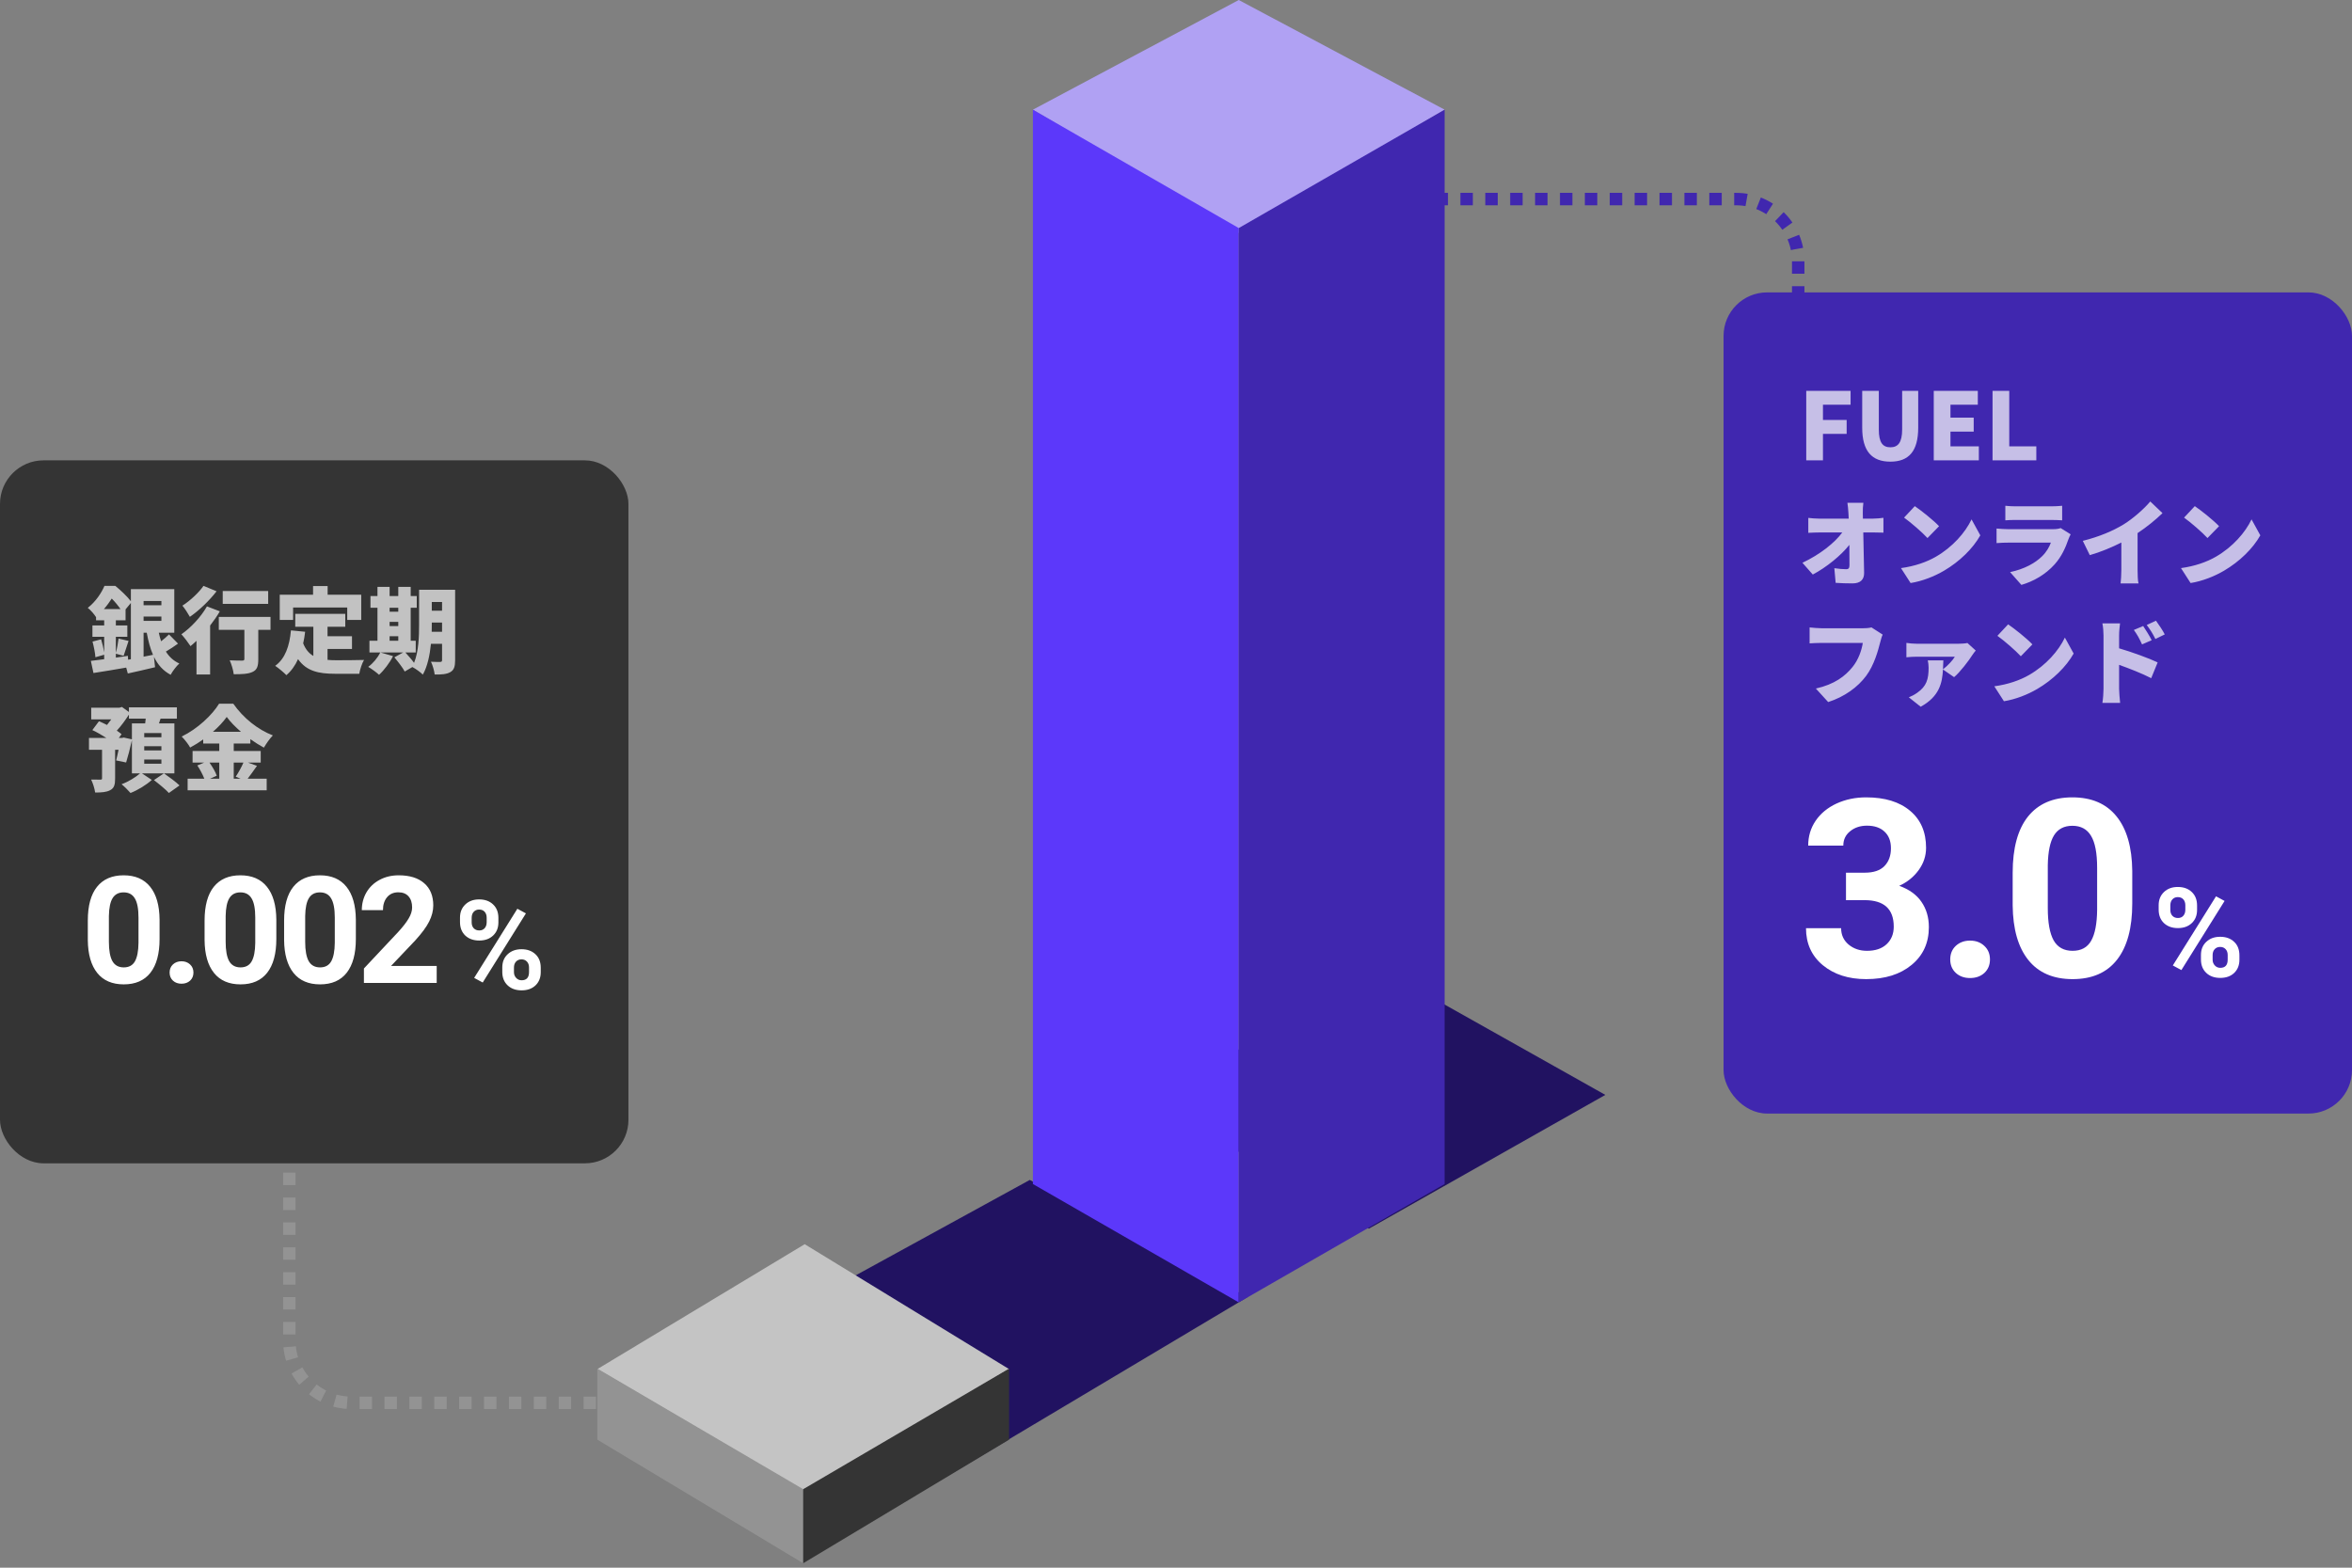 <svg width="378" height="252" viewBox="0 0 378 252" fill="none" xmlns="http://www.w3.org/2000/svg">
<rect x="0" y="0" width="378" height="252" fill="#808080" stroke="none"/>
<path d="M289 48V42C289 36.477 284.523 32 279 32H230.5" stroke="#4027AF" stroke-width="2" stroke-dasharray="2 2"/>
<path d="M148.5 239.5L112 219L165.501 189.67L200.499 208.5L148.5 239.5Z" fill="#211261"/>
<path d="M219.999 197.5L185.312 177.039L221.156 155.287L257.999 176L219.999 197.5Z" fill="#211261"/>
<path d="M199.087 37.464L166 17.63L199.087 0L232.173 17.63L199.087 37.464Z" fill="#B0A1F3"/>
<path d="M199.087 209.356L166 190.326V17.63L199.087 36.66V209.356Z" fill="#5C38FA"/>
<path d="M232.173 190.326L199.087 209.356V36.66L232.173 17.63V190.326Z" fill="#4027AF"/>
<path d="M129.325 239.667L96 220.079L129.325 200L162.173 220.079L129.325 239.667Z" fill="#C4C4C4"/>
<path d="M129.087 251.284L96 231.419V220L129.087 239.38V251.284Z" fill="#939393"/>
<path d="M162.173 231.419L129.087 251.284V239.38L162.173 220V231.419Z" fill="#343434"/>
<rect x="277" y="47" width="101" height="132" rx="7" fill="#4027AF"/>
<path opacity="0.7" d="M290.29 74H292.975V69.74H296.785V67.505H292.975V65.06H297.415V62.825H290.29V74ZM303.813 74.21C306.783 74.21 308.283 72.515 308.283 68.75V62.825H305.703V69.035C305.703 71.15 305.028 71.9 303.813 71.9C302.583 71.9 301.953 71.15 301.953 69.035V62.825H299.283V68.75C299.283 72.515 300.828 74.21 303.813 74.21ZM310.783 74H318.028V71.75H313.468V69.38H317.203V67.13H313.468V65.06H317.863V62.825H310.783V74ZM320.231 74H327.266V71.75H322.916V62.825H320.231V74ZM299.47 80.82H296.905C296.98 81.27 297.025 81.81 297.07 82.5C297.085 82.785 297.1 83.07 297.115 83.37H292.435C291.895 83.37 291.04 83.31 290.62 83.25V85.65C291.175 85.62 291.925 85.59 292.495 85.59H296.08C294.88 87.24 292.51 89.13 289.675 90.465L291.34 92.355C293.53 91.2 295.87 89.295 297.22 87.585C297.235 88.845 297.235 89.985 297.235 90.87C297.235 91.305 297.085 91.5 296.74 91.5C296.26 91.5 295.465 91.44 294.805 91.335L295.015 93.69C295.93 93.75 296.74 93.78 297.73 93.78C299.005 93.78 299.605 93.15 299.59 92.085C299.56 89.985 299.5 87.735 299.455 85.59H301.12C301.54 85.59 302.155 85.605 302.695 85.62V83.235C302.305 83.295 301.525 83.37 300.985 83.37H299.395C299.395 83.07 299.38 82.785 299.38 82.5C299.365 81.99 299.395 81.33 299.47 80.82ZM307.735 81.36L306.01 83.205C307.09 83.97 308.98 85.62 309.775 86.49L311.635 84.585C310.735 83.625 308.77 82.065 307.735 81.36ZM305.515 91.32L307.06 93.72C308.95 93.42 310.9 92.64 312.43 91.74C314.935 90.27 317.065 88.185 318.265 86.055L316.855 83.49C315.85 85.605 313.825 87.93 311.125 89.49C309.655 90.345 307.72 91.02 305.515 91.32ZM322.285 81.3V83.64C322.735 83.595 323.455 83.58 323.965 83.58H329.62C330.19 83.58 331 83.61 331.42 83.64V81.3C330.985 81.36 330.13 81.39 329.65 81.39H323.965C323.44 81.39 322.705 81.36 322.285 81.3ZM332.785 85.89L331.18 84.885C330.94 84.99 330.49 85.065 329.92 85.065H322.78C322.27 85.065 321.565 85.02 320.875 84.96V87.3C321.55 87.24 322.405 87.225 322.78 87.225H329.605C329.35 87.915 328.945 88.665 328.21 89.4C327.13 90.48 325.39 91.47 323.05 91.965L324.865 94.02C326.785 93.465 328.735 92.37 330.22 90.705C331.33 89.46 331.96 88.05 332.455 86.61C332.515 86.43 332.665 86.115 332.785 85.89ZM334.735 86.94L335.86 89.235C337.6 88.74 339.415 87.975 340.93 87.21V91.605C340.93 92.325 340.87 93.375 340.81 93.78H343.69C343.57 93.36 343.54 92.325 343.54 91.605V85.695C344.965 84.75 346.42 83.58 347.545 82.485L345.58 80.61C344.635 81.75 342.805 83.37 341.29 84.3C339.61 85.32 337.465 86.25 334.735 86.94ZM352.735 81.36L351.01 83.205C352.09 83.97 353.98 85.62 354.775 86.49L356.635 84.585C355.735 83.625 353.77 82.065 352.735 81.36ZM350.515 91.32L352.06 93.72C353.95 93.42 355.9 92.64 357.43 91.74C359.935 90.27 362.065 88.185 363.265 86.055L361.855 83.49C360.85 85.605 358.825 87.93 356.125 89.49C354.655 90.345 352.72 91.02 350.515 91.32ZM302.575 102.01L300.775 100.855C300.31 100.975 299.725 100.99 299.395 100.99H292.78C292.285 100.99 291.295 100.915 290.83 100.855V103.42C291.22 103.39 292.045 103.345 292.78 103.345H299.38C299.185 104.545 298.69 106.03 297.73 107.215C296.545 108.685 294.85 110.005 291.835 110.68L293.815 112.855C296.455 112 298.57 110.455 299.92 108.64C301.21 106.9 301.825 104.62 302.185 103.21C302.275 102.88 302.41 102.34 302.575 102.01ZM317.53 104.575L316.195 103.36C315.925 103.435 315.13 103.48 314.74 103.48H308.05C307.51 103.48 306.895 103.42 306.385 103.345V105.655C307 105.595 307.51 105.565 308.05 105.565H314.17C313.855 106.12 313.015 107.02 312.265 107.59C312.295 107.11 312.31 106.63 312.325 106.15H309.82C309.895 106.495 309.955 106.915 309.955 107.32C309.955 109.18 309.625 110.32 308.11 111.37C307.6 111.73 307.21 111.91 306.775 112.09L308.68 113.605C311.695 111.955 312.145 109.78 312.265 107.62L314.05 108.85C314.965 108.1 316.435 106.18 317.005 105.265C317.11 105.1 317.365 104.755 317.53 104.575ZM322.735 100.36L321.01 102.205C322.09 102.97 323.98 104.62 324.775 105.49L326.635 103.585C325.735 102.625 323.77 101.065 322.735 100.36ZM320.515 110.32L322.06 112.72C323.95 112.42 325.9 111.64 327.43 110.74C329.935 109.27 332.065 107.185 333.265 105.055L331.855 102.49C330.85 104.605 328.825 106.93 326.125 108.49C324.655 109.345 322.72 110.02 320.515 110.32ZM344.44 100.63L342.94 101.26C343.525 102.085 343.78 102.55 344.26 103.585L345.805 102.91C345.475 102.235 344.89 101.305 344.44 100.63ZM346.495 99.775L345.01 100.465C345.595 101.26 345.88 101.68 346.405 102.715L347.905 101.98C347.575 101.32 346.96 100.42 346.495 99.775ZM338.065 110.725C338.065 111.34 337.99 112.345 337.885 112.99H340.735C340.66 112.315 340.57 111.13 340.57 110.725V106.87C342.16 107.44 344.215 108.235 345.73 109.015L346.765 106.48C345.505 105.865 342.595 104.8 340.57 104.215V102.16C340.57 101.44 340.66 100.78 340.72 100.21H337.885C338.005 100.78 338.065 101.56 338.065 102.16V110.725Z" fill="white"/>
<path d="M296.676 140.281H299.684C301.116 140.281 302.177 139.923 302.867 139.207C303.557 138.491 303.902 137.54 303.902 136.355C303.902 135.21 303.557 134.318 302.867 133.68C302.19 133.042 301.253 132.723 300.055 132.723C298.974 132.723 298.069 133.022 297.34 133.621C296.611 134.207 296.246 134.975 296.246 135.926H290.602C290.602 134.441 290.999 133.113 291.793 131.941C292.6 130.757 293.72 129.832 295.152 129.168C296.598 128.504 298.186 128.172 299.918 128.172C302.926 128.172 305.283 128.895 306.988 130.34C308.694 131.772 309.547 133.751 309.547 136.277C309.547 137.579 309.15 138.777 308.355 139.871C307.561 140.965 306.52 141.805 305.23 142.391C306.832 142.964 308.023 143.823 308.805 144.969C309.599 146.115 309.996 147.469 309.996 149.031C309.996 151.557 309.072 153.582 307.223 155.105C305.387 156.629 302.952 157.391 299.918 157.391C297.079 157.391 294.755 156.642 292.945 155.145C291.148 153.647 290.25 151.668 290.25 149.207H295.895C295.895 150.275 296.292 151.147 297.086 151.824C297.893 152.501 298.883 152.84 300.055 152.84C301.396 152.84 302.444 152.488 303.199 151.785C303.967 151.069 304.352 150.125 304.352 148.953C304.352 146.115 302.789 144.695 299.664 144.695H296.676V140.281ZM313.43 154.227C313.43 153.328 313.729 152.599 314.328 152.039C314.94 151.479 315.702 151.199 316.613 151.199C317.538 151.199 318.299 151.479 318.898 152.039C319.51 152.599 319.816 153.328 319.816 154.227C319.816 155.112 319.517 155.835 318.918 156.395C318.319 156.941 317.551 157.215 316.613 157.215C315.689 157.215 314.927 156.941 314.328 156.395C313.729 155.835 313.43 155.112 313.43 154.227ZM342.684 145.242C342.684 149.174 341.87 152.182 340.242 154.266C338.615 156.349 336.232 157.391 333.094 157.391C329.995 157.391 327.625 156.368 325.984 154.324C324.344 152.28 323.504 149.35 323.465 145.535V140.301C323.465 136.329 324.285 133.315 325.926 131.258C327.579 129.201 329.956 128.172 333.055 128.172C336.154 128.172 338.523 129.194 340.164 131.238C341.805 133.27 342.645 136.193 342.684 140.008V145.242ZM337.039 139.5C337.039 137.143 336.714 135.431 336.062 134.363C335.424 133.283 334.422 132.742 333.055 132.742C331.727 132.742 330.743 133.257 330.105 134.285C329.48 135.301 329.148 136.896 329.109 139.07V145.984C329.109 148.302 329.422 150.027 330.047 151.16C330.685 152.28 331.701 152.84 333.094 152.84C334.474 152.84 335.47 152.299 336.082 151.219C336.694 150.138 337.013 148.484 337.039 146.258V139.5Z" fill="white"/>
<path d="M346.928 145.516C346.928 144.643 347.211 143.937 347.777 143.396C348.344 142.85 349.086 142.576 350.004 142.576C350.935 142.576 351.684 142.846 352.25 143.387C352.816 143.921 353.1 144.646 353.1 145.564V146.268C353.1 147.146 352.816 147.853 352.25 148.387C351.684 148.921 350.941 149.188 350.023 149.188C349.099 149.188 348.35 148.921 347.777 148.387C347.211 147.846 346.928 147.12 346.928 146.209V145.516ZM348.803 146.268C348.803 146.658 348.913 146.974 349.135 147.215C349.363 147.449 349.659 147.566 350.023 147.566C350.388 147.566 350.678 147.446 350.893 147.205C351.107 146.964 351.215 146.642 351.215 146.238V145.516C351.215 145.125 351.107 144.809 350.893 144.568C350.678 144.327 350.382 144.207 350.004 144.207C349.646 144.207 349.356 144.327 349.135 144.568C348.913 144.803 348.803 145.132 348.803 145.555V146.268ZM353.725 153.514C353.725 152.635 354.011 151.928 354.584 151.395C355.157 150.854 355.899 150.584 356.811 150.584C357.735 150.584 358.48 150.851 359.047 151.385C359.62 151.912 359.906 152.641 359.906 153.572V154.275C359.906 155.148 359.626 155.854 359.066 156.395C358.507 156.928 357.761 157.195 356.83 157.195C355.893 157.195 355.141 156.925 354.574 156.385C354.008 155.844 353.725 155.128 353.725 154.236V153.514ZM355.6 154.275C355.6 154.633 355.717 154.939 355.951 155.193C356.186 155.447 356.479 155.574 356.83 155.574C357.624 155.574 358.021 155.135 358.021 154.256V153.514C358.021 153.123 357.911 152.811 357.689 152.576C357.468 152.335 357.175 152.215 356.811 152.215C356.446 152.215 356.153 152.335 355.932 152.576C355.71 152.811 355.6 153.133 355.6 153.543V154.275ZM350.58 155.936L349.203 155.193L356.146 144.08L357.523 144.822L350.58 155.936Z" fill="white"/>
<path d="M46.5 184.5V215.5C46.5 221.023 50.977 225.5 56.5 225.5H97" stroke="#939393" stroke-width="2" stroke-dasharray="2 2"/>
<rect y="74" width="101" height="113" rx="7" fill="#343434"/>
<path opacity="0.7" d="M23.075 101.705H23.585C23.825 103.04 24.14 104.225 24.59 105.26C24.08 105.365 23.57 105.47 23.075 105.56V101.705ZM18.62 105.08L19.865 105.425C20.09 104.825 20.36 103.895 20.66 103.025L19.055 102.65C18.98 103.325 18.8 104.285 18.62 104.945V102.365H20.465V100.535H18.62V99.71H20.18V97.955L21.035 96.92V105.965L20.585 106.04L20.555 105.425L18.62 105.71V105.08ZM16.7 97.91C17.195 97.34 17.615 96.755 17.96 96.215C18.47 96.725 18.995 97.37 19.37 97.91H16.7ZM25.94 96.605V97.295H23.075V96.605H25.94ZM23.075 99.8V99.11H25.94V99.8H23.075ZM27.155 101.975C26.825 102.32 26.36 102.725 25.895 103.085C25.745 102.65 25.625 102.185 25.52 101.705H28.01V94.7H21.035V96.65C20.45 95.87 19.37 94.865 18.53 94.175H16.79C16.295 95.33 15.41 96.68 14.105 97.715C14.525 98.015 15.14 98.735 15.425 99.185L15.44 99.17V99.71H16.745V100.535H14.855V102.365H16.745V104.855C16.64 104.21 16.445 103.415 16.25 102.77L14.87 103.13C15.08 103.925 15.29 104.96 15.335 105.65L16.745 105.245V105.965C15.95 106.07 15.215 106.16 14.6 106.235L15.02 108.185C16.52 107.945 18.455 107.645 20.285 107.315L20.54 108.26C21.845 107.975 23.45 107.615 24.92 107.255L24.74 105.575C25.34 106.835 26.195 107.81 27.425 108.47C27.725 107.9 28.355 107.06 28.82 106.655C27.89 106.235 27.185 105.575 26.66 104.735C27.275 104.39 27.98 103.91 28.61 103.46L27.155 101.975ZM43.1 95H35.795V97.07H43.1V95ZM32.705 94.175C32 95.21 30.56 96.575 29.315 97.355C29.69 97.79 30.245 98.66 30.515 99.155C32 98.135 33.665 96.53 34.805 95.045L32.705 94.175ZM33.26 97.475C32.3 99.17 30.665 100.91 29.15 101.96C29.585 102.41 30.32 103.4 30.62 103.865C30.935 103.61 31.25 103.31 31.58 103.01V108.425H33.77V100.55C34.355 99.8 34.895 99.02 35.33 98.27L33.26 97.475ZM43.475 99.17H35.165V101.24H39.275V105.92C39.275 106.13 39.185 106.19 38.915 106.19C38.645 106.19 37.655 106.19 36.92 106.145C37.205 106.775 37.49 107.735 37.565 108.38C38.84 108.38 39.845 108.35 40.565 108.02C41.315 107.69 41.51 107.09 41.51 105.98V101.24H43.475V99.17ZM47.105 97.655H55.805V99.65H58.055V95.6H52.655V94.205H50.315V95.6H44.96V99.65H47.105V97.655ZM52.64 104.315H56.57V102.275H52.64V100.745H55.49V98.675H47.45V100.745H50.36V105.44C49.67 105.035 49.115 104.405 48.725 103.415C48.86 102.83 48.965 102.2 49.04 101.555L46.76 101.33C46.535 103.835 45.83 105.89 44.225 107.03C44.735 107.36 45.665 108.14 46.025 108.53C46.82 107.855 47.435 106.985 47.9 105.95C49.25 107.885 51.215 108.305 53.825 108.305H57.74C57.845 107.645 58.19 106.595 58.505 106.085C57.335 106.13 54.89 106.13 53.945 106.13C53.495 106.13 53.06 106.115 52.64 106.07V104.315ZM69.38 101.555C69.395 101.135 69.395 100.73 69.395 100.355V100.07H71.045V101.555H69.38ZM71.045 96.77V98.165H69.395V96.77H71.045ZM62.615 102.275H64.01V102.995H62.615V102.275ZM64.01 97.7V98.33H62.615V97.7H64.01ZM62.615 99.965H64.01V100.64H62.615V99.965ZM73.145 94.805H67.355V100.355C67.355 102.245 67.295 104.705 66.545 106.55C66.17 106.025 65.615 105.395 65.15 104.885H66.815V102.995H66.005V97.7H66.98V95.81H66.005V94.34H64.01V95.81H62.615V94.34H60.665V95.81H59.54V97.7H60.665V102.995H59.375V104.885H61.115C60.695 105.74 59.96 106.625 59.18 107.195C59.675 107.48 60.515 108.095 60.92 108.47C61.715 107.75 62.615 106.565 63.17 105.47L61.16 104.885H64.79L63.38 105.665C63.98 106.37 64.73 107.345 65.045 107.945L66.275 107.225C66.755 107.465 67.61 108.08 67.955 108.44C68.705 107.135 69.08 105.275 69.26 103.49H71.045V106.1C71.045 106.325 70.97 106.4 70.745 106.4C70.535 106.4 69.815 106.415 69.26 106.37C69.53 106.91 69.8 107.855 69.86 108.425C71 108.44 71.795 108.38 72.38 108.035C72.965 107.705 73.145 107.135 73.145 106.13V94.805ZM25.94 118.515H23.18V117.84H25.94V118.515ZM25.94 120.63H23.18V119.955H25.94V120.63ZM25.94 122.76H23.18V122.085H25.94V122.76ZM19.895 118.56L19.61 118.62H19.1L19.535 118.02C19.325 117.84 19.07 117.645 18.77 117.45C19.475 116.685 20.165 115.74 20.72 114.87V115.515H23.42C23.39 115.77 23.36 116.025 23.33 116.28H21.2V118.845L19.895 118.56ZM28.025 124.32V116.28H25.55C25.64 116.04 25.715 115.785 25.805 115.515H28.43V113.7H20.72V114.45L19.595 113.64L19.205 113.76H14.66V115.635H17.885C17.66 115.95 17.42 116.265 17.195 116.535C16.745 116.31 16.31 116.1 15.905 115.935L14.84 117.36C15.56 117.69 16.37 118.155 17.09 118.62H14.3V120.525H16.4V125.115C16.4 125.28 16.34 125.325 16.13 125.325C15.92 125.325 15.215 125.325 14.645 125.31C14.93 125.88 15.215 126.78 15.29 127.395C16.295 127.395 17.09 127.35 17.705 127.02C18.35 126.69 18.5 126.12 18.5 125.16V120.525H19.055C18.92 121.17 18.785 121.785 18.665 122.235L20.27 122.565C20.555 121.65 20.915 120.255 21.2 118.98V124.32H22.505C21.815 124.935 20.6 125.685 19.535 126.06C20 126.435 20.63 127.065 20.975 127.47C22.13 127.02 23.555 126.15 24.395 125.37L22.82 124.32H26.33L24.74 125.4C25.55 126.015 26.645 126.915 27.14 127.47L28.85 126.255C28.265 125.685 27.155 124.875 26.36 124.32H28.025ZM35.24 122.58V125.175H33.74L34.835 124.695C34.64 124.095 34.145 123.27 33.665 122.58H35.24ZM39.125 122.58C38.81 123.33 38.3 124.23 37.88 124.845L38.675 125.175H37.565V122.58H39.125ZM34.22 117.63C35.12 116.85 35.885 116.025 36.44 115.245C36.995 116.01 37.805 116.835 38.72 117.63H34.22ZM39.845 122.58H41.9V120.72H37.565V119.52H40.235V118.815C40.955 119.325 41.69 119.79 42.41 120.18C42.815 119.505 43.31 118.77 43.85 118.215C41.45 117.285 39.125 115.455 37.49 113.115H35.21C34.13 114.9 31.76 117.165 29.195 118.395C29.66 118.845 30.29 119.655 30.56 120.165C31.28 119.775 31.985 119.34 32.66 118.86V119.52H35.24V120.72H30.95V122.58H32.825L31.715 123.045C32.15 123.69 32.585 124.53 32.84 125.175H30.155V127.035H42.86V125.175H39.8C40.25 124.605 40.775 123.84 41.3 123.105L39.845 122.58Z" fill="white"/>
<path d="M25.645 150.945C25.645 153.305 25.156 155.109 24.18 156.359C23.203 157.609 21.773 158.234 19.891 158.234C18.031 158.234 16.609 157.621 15.625 156.395C14.641 155.168 14.137 153.41 14.113 151.121V147.98C14.113 145.598 14.605 143.789 15.59 142.555C16.582 141.32 18.008 140.703 19.867 140.703C21.727 140.703 23.148 141.316 24.133 142.543C25.117 143.762 25.621 145.516 25.645 147.805V150.945ZM22.258 147.5C22.258 146.086 22.062 145.059 21.672 144.418C21.289 143.77 20.688 143.445 19.867 143.445C19.07 143.445 18.48 143.754 18.098 144.371C17.723 144.98 17.523 145.938 17.5 147.242V151.391C17.5 152.781 17.688 153.816 18.062 154.496C18.445 155.168 19.055 155.504 19.891 155.504C20.719 155.504 21.316 155.18 21.684 154.531C22.051 153.883 22.242 152.891 22.258 151.555V147.5ZM27.258 156.336C27.258 155.797 27.438 155.359 27.797 155.023C28.164 154.688 28.621 154.52 29.168 154.52C29.723 154.52 30.18 154.688 30.539 155.023C30.906 155.359 31.09 155.797 31.09 156.336C31.09 156.867 30.91 157.301 30.551 157.637C30.191 157.965 29.73 158.129 29.168 158.129C28.613 158.129 28.156 157.965 27.797 157.637C27.438 157.301 27.258 156.867 27.258 156.336ZM44.41 150.945C44.41 153.305 43.922 155.109 42.945 156.359C41.969 157.609 40.539 158.234 38.656 158.234C36.797 158.234 35.375 157.621 34.391 156.395C33.406 155.168 32.902 153.41 32.879 151.121V147.98C32.879 145.598 33.371 143.789 34.355 142.555C35.348 141.32 36.773 140.703 38.633 140.703C40.492 140.703 41.914 141.316 42.898 142.543C43.883 143.762 44.387 145.516 44.41 147.805V150.945ZM41.023 147.5C41.023 146.086 40.828 145.059 40.438 144.418C40.055 143.77 39.453 143.445 38.633 143.445C37.836 143.445 37.246 143.754 36.863 144.371C36.488 144.98 36.289 145.938 36.266 147.242V151.391C36.266 152.781 36.453 153.816 36.828 154.496C37.211 155.168 37.82 155.504 38.656 155.504C39.484 155.504 40.082 155.18 40.449 154.531C40.816 153.883 41.008 152.891 41.023 151.555V147.5ZM57.191 150.945C57.191 153.305 56.703 155.109 55.727 156.359C54.75 157.609 53.32 158.234 51.438 158.234C49.578 158.234 48.156 157.621 47.172 156.395C46.188 155.168 45.684 153.41 45.66 151.121V147.98C45.66 145.598 46.152 143.789 47.137 142.555C48.129 141.32 49.555 140.703 51.414 140.703C53.273 140.703 54.695 141.316 55.68 142.543C56.664 143.762 57.168 145.516 57.191 147.805V150.945ZM53.805 147.5C53.805 146.086 53.609 145.059 53.219 144.418C52.836 143.77 52.234 143.445 51.414 143.445C50.617 143.445 50.027 143.754 49.645 144.371C49.27 144.98 49.07 145.938 49.047 147.242V151.391C49.047 152.781 49.234 153.816 49.609 154.496C49.992 155.168 50.602 155.504 51.438 155.504C52.266 155.504 52.863 155.18 53.23 154.531C53.598 153.883 53.789 152.891 53.805 151.555V147.5ZM70.184 158H58.488V155.68L64.008 149.797C64.766 148.969 65.324 148.246 65.684 147.629C66.051 147.012 66.234 146.426 66.234 145.871C66.234 145.113 66.043 144.52 65.66 144.09C65.277 143.652 64.731 143.434 64.019 143.434C63.254 143.434 62.648 143.699 62.203 144.23C61.766 144.754 61.547 145.445 61.547 146.305H58.148C58.148 145.266 58.395 144.316 58.887 143.457C59.387 142.598 60.09 141.926 60.996 141.441C61.902 140.949 62.93 140.703 64.078 140.703C65.836 140.703 67.199 141.125 68.168 141.969C69.144 142.812 69.633 144.004 69.633 145.543C69.633 146.387 69.414 147.246 68.977 148.121C68.539 148.996 67.789 150.016 66.727 151.18L62.848 155.27H70.184V158Z" fill="white"/>
<path d="M73.928 147.516C73.928 146.643 74.211 145.937 74.777 145.396C75.344 144.85 76.086 144.576 77.004 144.576C77.935 144.576 78.684 144.846 79.25 145.387C79.816 145.921 80.1 146.646 80.1 147.564V148.268C80.1 149.146 79.816 149.853 79.25 150.387C78.684 150.921 77.941 151.188 77.023 151.188C76.099 151.188 75.35 150.921 74.777 150.387C74.211 149.846 73.928 149.12 73.928 148.209V147.516ZM75.803 148.268C75.803 148.658 75.913 148.974 76.135 149.215C76.363 149.449 76.659 149.566 77.023 149.566C77.388 149.566 77.678 149.446 77.893 149.205C78.107 148.964 78.215 148.642 78.215 148.238V147.516C78.215 147.125 78.107 146.809 77.893 146.568C77.678 146.327 77.382 146.207 77.004 146.207C76.646 146.207 76.356 146.327 76.135 146.568C75.913 146.803 75.803 147.132 75.803 147.555V148.268ZM80.725 155.514C80.725 154.635 81.011 153.928 81.584 153.395C82.157 152.854 82.899 152.584 83.811 152.584C84.735 152.584 85.481 152.851 86.047 153.385C86.62 153.912 86.906 154.641 86.906 155.572V156.275C86.906 157.148 86.626 157.854 86.066 158.395C85.507 158.928 84.761 159.195 83.83 159.195C82.893 159.195 82.141 158.925 81.574 158.385C81.008 157.844 80.725 157.128 80.725 156.236V155.514ZM82.6 156.275C82.6 156.633 82.717 156.939 82.951 157.193C83.186 157.447 83.478 157.574 83.83 157.574C84.624 157.574 85.022 157.135 85.022 156.256V155.514C85.022 155.123 84.911 154.811 84.689 154.576C84.468 154.335 84.175 154.215 83.811 154.215C83.446 154.215 83.153 154.335 82.932 154.576C82.71 154.811 82.6 155.133 82.6 155.543V156.275ZM77.58 157.936L76.203 157.193L83.147 146.08L84.523 146.822L77.58 157.936Z" fill="white"/>
</svg>
